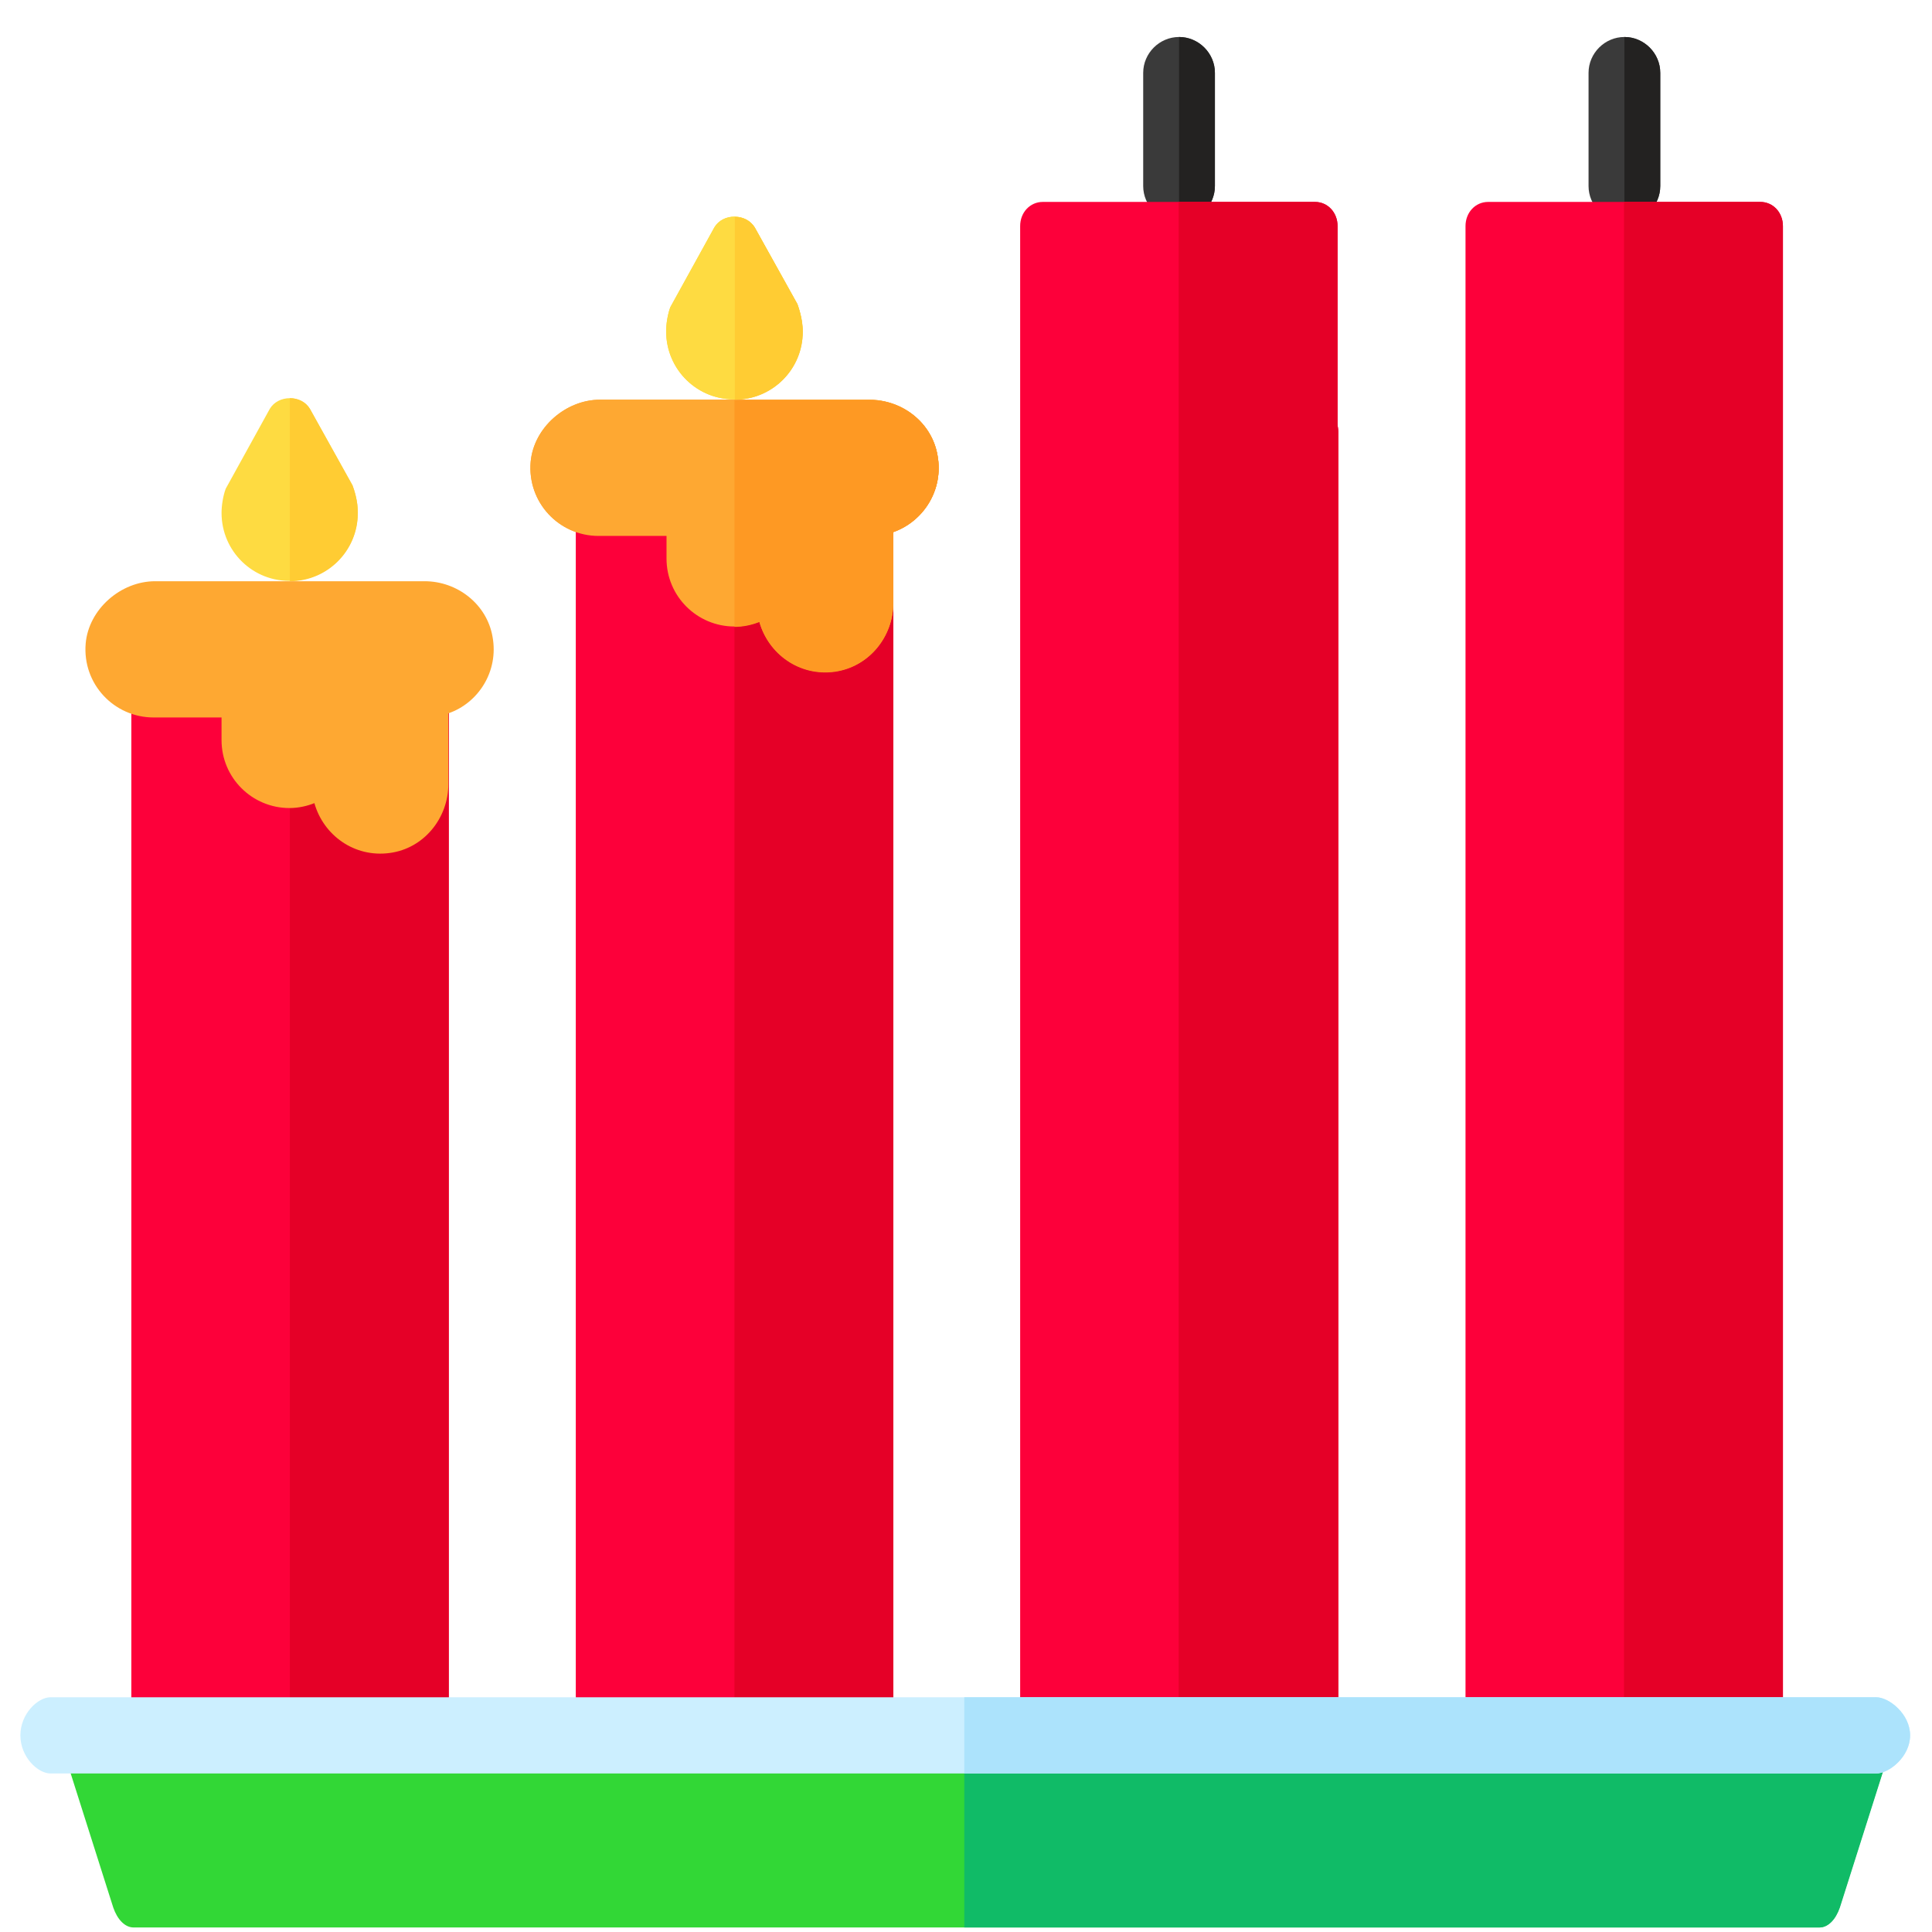 <?xml version="1.0" encoding="utf-8"?>
<!-- Generator: Adobe Illustrator 21.1.0, SVG Export Plug-In . SVG Version: 6.00 Build 0)  -->
<svg version="1.1" id="Lager_1" xmlns="http://www.w3.org/2000/svg" xmlns:xlink="http://www.w3.org/1999/xlink" x="0px" y="0px"
	 viewBox="0 0 511.9 511.9" style="enable-background:new 0 0 511.9 511.9;" xml:space="preserve">
<style type="text/css">
	.st0{fill:#3A3A3A;}
	.st1{fill:#232221;}
	.st2{fill:#FD003A;}
	.st3{fill:#E50027;}
	.st4{fill:#FEDB41;}
	.st5{fill:#FFCC33;}
	.st6{fill:#FEA832;}
	.st7{fill:#FE9923;}
	.st8{fill:#32D736;}
	.st9{fill:#10BB67;}
	.st10{fill:#CCEFFF;}
	.st11{fill:#ACE3FC;}
</style>
<path class="st0" d="M430.4,58.8L430.4,58.8c-5.2,0-9.5-4.3-9.5-9.5v-30c0-5.2,4.3-9.5,9.5-9.5l0,0c5.2,0,9.5,4.3,9.5,9.5v30
	C439.9,54.5,435.6,58.8,430.4,58.8z"/>
<g>
	<path class="st1" d="M430.4,9.8v49c5.2,0,9.5-4.3,9.5-9.5v-30C439.9,14.1,435.6,9.8,430.4,9.8z"/>
</g>
<g>
	<path class="st2" d="M354.6,114.4v345.1c0,3.6-2.7,6.4-6,6.4h-72.1c-3.3,0-6-2.9-6-6.4V114.4c0-3.6,2.7-6.4,6-6.4h72.1
		C351.9,108,354.6,110.9,354.6,114.4z"/>
	<path class="st3" d="M354.6,114.4v345.1c0,3.6-2.7,6.4-6,6.4h-36.1V108h36.1C351.9,108,354.6,110.9,354.6,114.4z"/>
	<path class="st4" d="M329.1,80.5l-11.3-20.3c-1.1-1.8-3.1-2.8-5.3-2.8s-4.2,1-5.3,2.8l-11.7,21.2c-0.7,1.9-1.1,4.4-1.1,6.4
		c0,10.2,8.4,18.4,18.7,18c8.9-0.3,16.4-7.3,17.3-16.2C330.7,87.3,330.5,84.3,329.1,80.5z"/>
	<path class="st5" d="M330.6,87.9c0,10-8.1,18-18,18V57.5c2.2,0,4.2,1,5.3,2.8l11.3,20.3C330.2,83.4,330.6,85.9,330.6,87.9z"/>
</g>
<g>
	<path class="st2" d="M472.4,59.9v399.7c0,3.6-2.6,6.4-6,6.4h-72.1c-3.4,0-6-2.8-6-6.4V59.9c0-3.6,2.6-6.4,6-6.4h72.1
		C469.8,53.5,472.4,56.3,472.4,59.9z"/>
	<path class="st3" d="M472.4,59.9v399.7c0,3.6-2.6,6.4-6,6.4h-36.1V53.5h36.1C469.8,53.5,472.4,56.3,472.4,59.9z"/>
</g>
<path class="st0" d="M312.4,58.8L312.4,58.8c-5.2,0-9.5-4.3-9.5-9.5v-30c0-5.2,4.3-9.5,9.5-9.5l0,0c5.2,0,9.5,4.3,9.5,9.5v30
	C321.9,54.5,317.6,58.8,312.4,58.8z"/>
<g>
	<path class="st1" d="M312.4,9.8v49c5.2,0,9.5-4.3,9.5-9.5v-30C321.9,14.1,317.6,9.8,312.4,9.8z"/>
</g>
<g>
	<path class="st2" d="M354.4,59.9v399.7c0,3.6-2.6,6.4-6,6.4h-72.1c-3.4,0-6-2.8-6-6.4V59.9c0-3.6,2.6-6.4,6-6.4h72.1
		C351.8,53.5,354.4,56.3,354.4,59.9z"/>
	<path class="st3" d="M354.4,59.9v399.7c0,3.6-2.6,6.4-6,6.4h-36.1V53.5h36.1C351.8,53.5,354.4,56.3,354.4,59.9z"/>
</g>
<g>
	<path class="st2" d="M118.9,163v296.5c0,3.6-2.7,6.5-6,6.5H40.8c-3.3,0-6-2.9-6-6.5V163c0-3.6,2.7-6.5,6-6.5h72.1
		C116.2,156.5,118.9,159.4,118.9,163z"/>
	<path class="st3" d="M118.9,163v296.5c0,3.6-2.7,6.5-6,6.5H76.8V156.5l0,0h36.1C116.2,156.5,118.9,159.4,118.9,163z"/>
	<path class="st6" d="M112.5,154H41.1c-9.1,0-17.6,7.4-18.4,16.5c-0.9,10.7,7.5,19.6,18,19.6h18l0,0v6c0,10,8.1,18,18,18
		c2.3,0,4.6-0.5,6.6-1.3l0,0c2.4,8.5,10.6,14.5,20,13.2c9-1.2,15.5-9.2,15.5-18.3V189l0,0c7.9-2.7,13.4-11.1,11.7-20.3
		C129,160.1,121.2,154,112.5,154z"/>
	<path class="st4" d="M93.4,128.6L93.4,128.6l-11.3-20.3c-1.1-1.8-3.1-2.8-5.3-2.8s-4.2,1-5.3,2.8l-11.7,21.2l0,0
		c-0.7,1.9-1.1,4.4-1.1,6.4c0,10.2,8.4,18.4,18.7,18c8.9-0.3,16.4-7.3,17.3-16.2C95,135.4,94.8,132.4,93.4,128.6z"/>
	<path class="st5" d="M94.8,136c0,10-8.1,18-18,18l0,0v-48.5l0,0c2.2,0,4.2,1,5.3,2.8l11.3,20.3l0,0C94.5,131.5,94.8,134,94.8,136z"
		/>
</g>
<g>
	<path class="st2" d="M236.7,114.4v345.1c0,3.6-2.7,6.4-6,6.4h-72.1c-3.3,0-6-2.9-6-6.4V114.4c0-3.6,2.7-6.4,6-6.4h72.1
		C234,108,236.7,110.9,236.7,114.4z"/>
	<path class="st3" d="M236.7,114.4v345.1c0,3.6-2.7,6.4-6,6.4h-36.1V108h36.1C234,108,236.7,110.9,236.7,114.4z"/>
	<path class="st6" d="M230.3,105.9H159c-9.1,0-17.6,7.4-18.4,16.5c-0.9,10.7,7.5,19.6,18,19.6h18v6c0,10,8.1,18,18,18
		c2.3,0,4.6-0.5,6.6-1.3c2.4,8.5,10.6,14.5,20,13.2c9-1.2,15.5-9.2,15.5-18.3v-18.7c7.9-2.7,13.4-11.1,11.7-20.3
		C246.9,112,239.1,105.9,230.3,105.9z"/>
	<path class="st7" d="M248.4,120.7c1.7,9.2-3.8,17.5-11.7,20.3v18.7c0,9.1-6.5,17-15.5,18.3c-9.4,1.3-17.6-4.7-20-13.2
		c-2,0.8-4.3,1.3-6.6,1.3V106h35.7C239.1,105.9,246.9,112,248.4,120.7z"/>
	<path class="st4" d="M211.2,80.5l-11.3-20.3c-1.1-1.8-3.1-2.8-5.3-2.8s-4.2,1-5.3,2.8l-11.7,21.2c-0.7,1.9-1.1,4.4-1.1,6.4
		c0,10.2,8.4,18.4,18.7,18c8.9-0.3,16.4-7.3,17.3-16.2C212.8,87.3,212.6,84.3,211.2,80.5z"/>
	<path class="st5" d="M212.7,87.9c0,10-8.1,18-18,18V57.5c2.2,0,4.2,1,5.3,2.8l11.3,20.3C212.3,83.4,212.7,85.9,212.7,87.9z"/>
</g>
<g>
	<path class="st2" d="M236.7,114.4v345.1c0,3.6-2.7,6.4-6,6.4h-72.1c-3.3,0-6-2.9-6-6.4V114.4c0-3.6,2.7-6.4,6-6.4h72.1
		C234,108,236.7,110.9,236.7,114.4z"/>
	<path class="st3" d="M236.7,114.4v345.1c0,3.6-2.7,6.4-6,6.4h-36.1V108h36.1C234,108,236.7,110.9,236.7,114.4z"/>
	<path class="st6" d="M230.3,105.9H159c-9.1,0-17.6,7.4-18.4,16.5c-0.9,10.7,7.5,19.6,18,19.6h18v6c0,10,8.1,18,18,18
		c2.3,0,4.6-0.5,6.6-1.3c2.4,8.5,10.6,14.5,20,13.2c9-1.2,15.5-9.2,15.5-18.3v-18.7c7.9-2.7,13.4-11.1,11.7-20.3
		C246.9,112,239.1,105.9,230.3,105.9z"/>
	<path class="st7" d="M248.4,120.7c1.7,9.2-3.8,17.5-11.7,20.3v18.7c0,9.1-6.5,17-15.5,18.3c-9.4,1.3-17.6-4.7-20-13.2
		c-2,0.8-4.3,1.3-6.6,1.3V106h35.7C239.1,105.9,246.9,112,248.4,120.7z"/>
	<path class="st4" d="M211.2,80.5l-11.3-20.3c-1.1-1.8-3.1-2.8-5.3-2.8s-4.2,1-5.3,2.8l-11.7,21.2c-0.7,1.9-1.1,4.4-1.1,6.4
		c0,10.2,8.4,18.4,18.7,18c8.9-0.3,16.4-7.3,17.3-16.2C212.8,87.3,212.6,84.3,211.2,80.5z"/>
	<path class="st5" d="M212.7,87.9c0,10-8.1,18-18,18V57.5c2.2,0,4.2,1,5.3,2.8l11.3,20.3C212.3,83.4,212.7,85.9,212.7,87.9z"/>
</g>
<g>
	<g>
		<path class="st1" d="M322.5,19.3"/>
	</g>
</g>
<g id="Lager_2">
	<path class="st8" d="M499.3,458.5c-1.2-2.8-3.1-4.5-5.2-4.5H23.4c-2,0-4,1.7-5.2,4.5c-1.1,2.6-1.1,6.2-0.2,9.1l12,37.8
		c1.1,3.2,3.1,5.3,5.4,5.3H482c2.3,0,4.3-2.1,5.4-5.3l12-37.8C500.3,464.7,500.3,461.2,499.3,458.5z"/>
	<path class="st9" d="M499.5,467.6l-12,37.8c-1.1,3.2-3.1,5.3-5.4,5.3H255.5V454h238.6c2,0,4,1.7,5.2,4.5
		C500.3,461.2,500.3,464.7,499.5,467.6z"/>
	<g>
		<path class="st10" d="M506.1,459.8c0,5.7-5.6,10.1-9,10.1H13.4c-3.4,0-8-4.4-8-10.1s4.6-10.1,8-10.1h483.7
			C500.5,449.7,506.1,454.1,506.1,459.8z"/>
		<path class="st11" d="M506.1,459.8c0,5.7-5.6,10.1-9,10.1H255.5v-20.2h241.6C500.5,449.7,506.1,454.1,506.1,459.8z"/>
	</g>
</g>
</svg>
